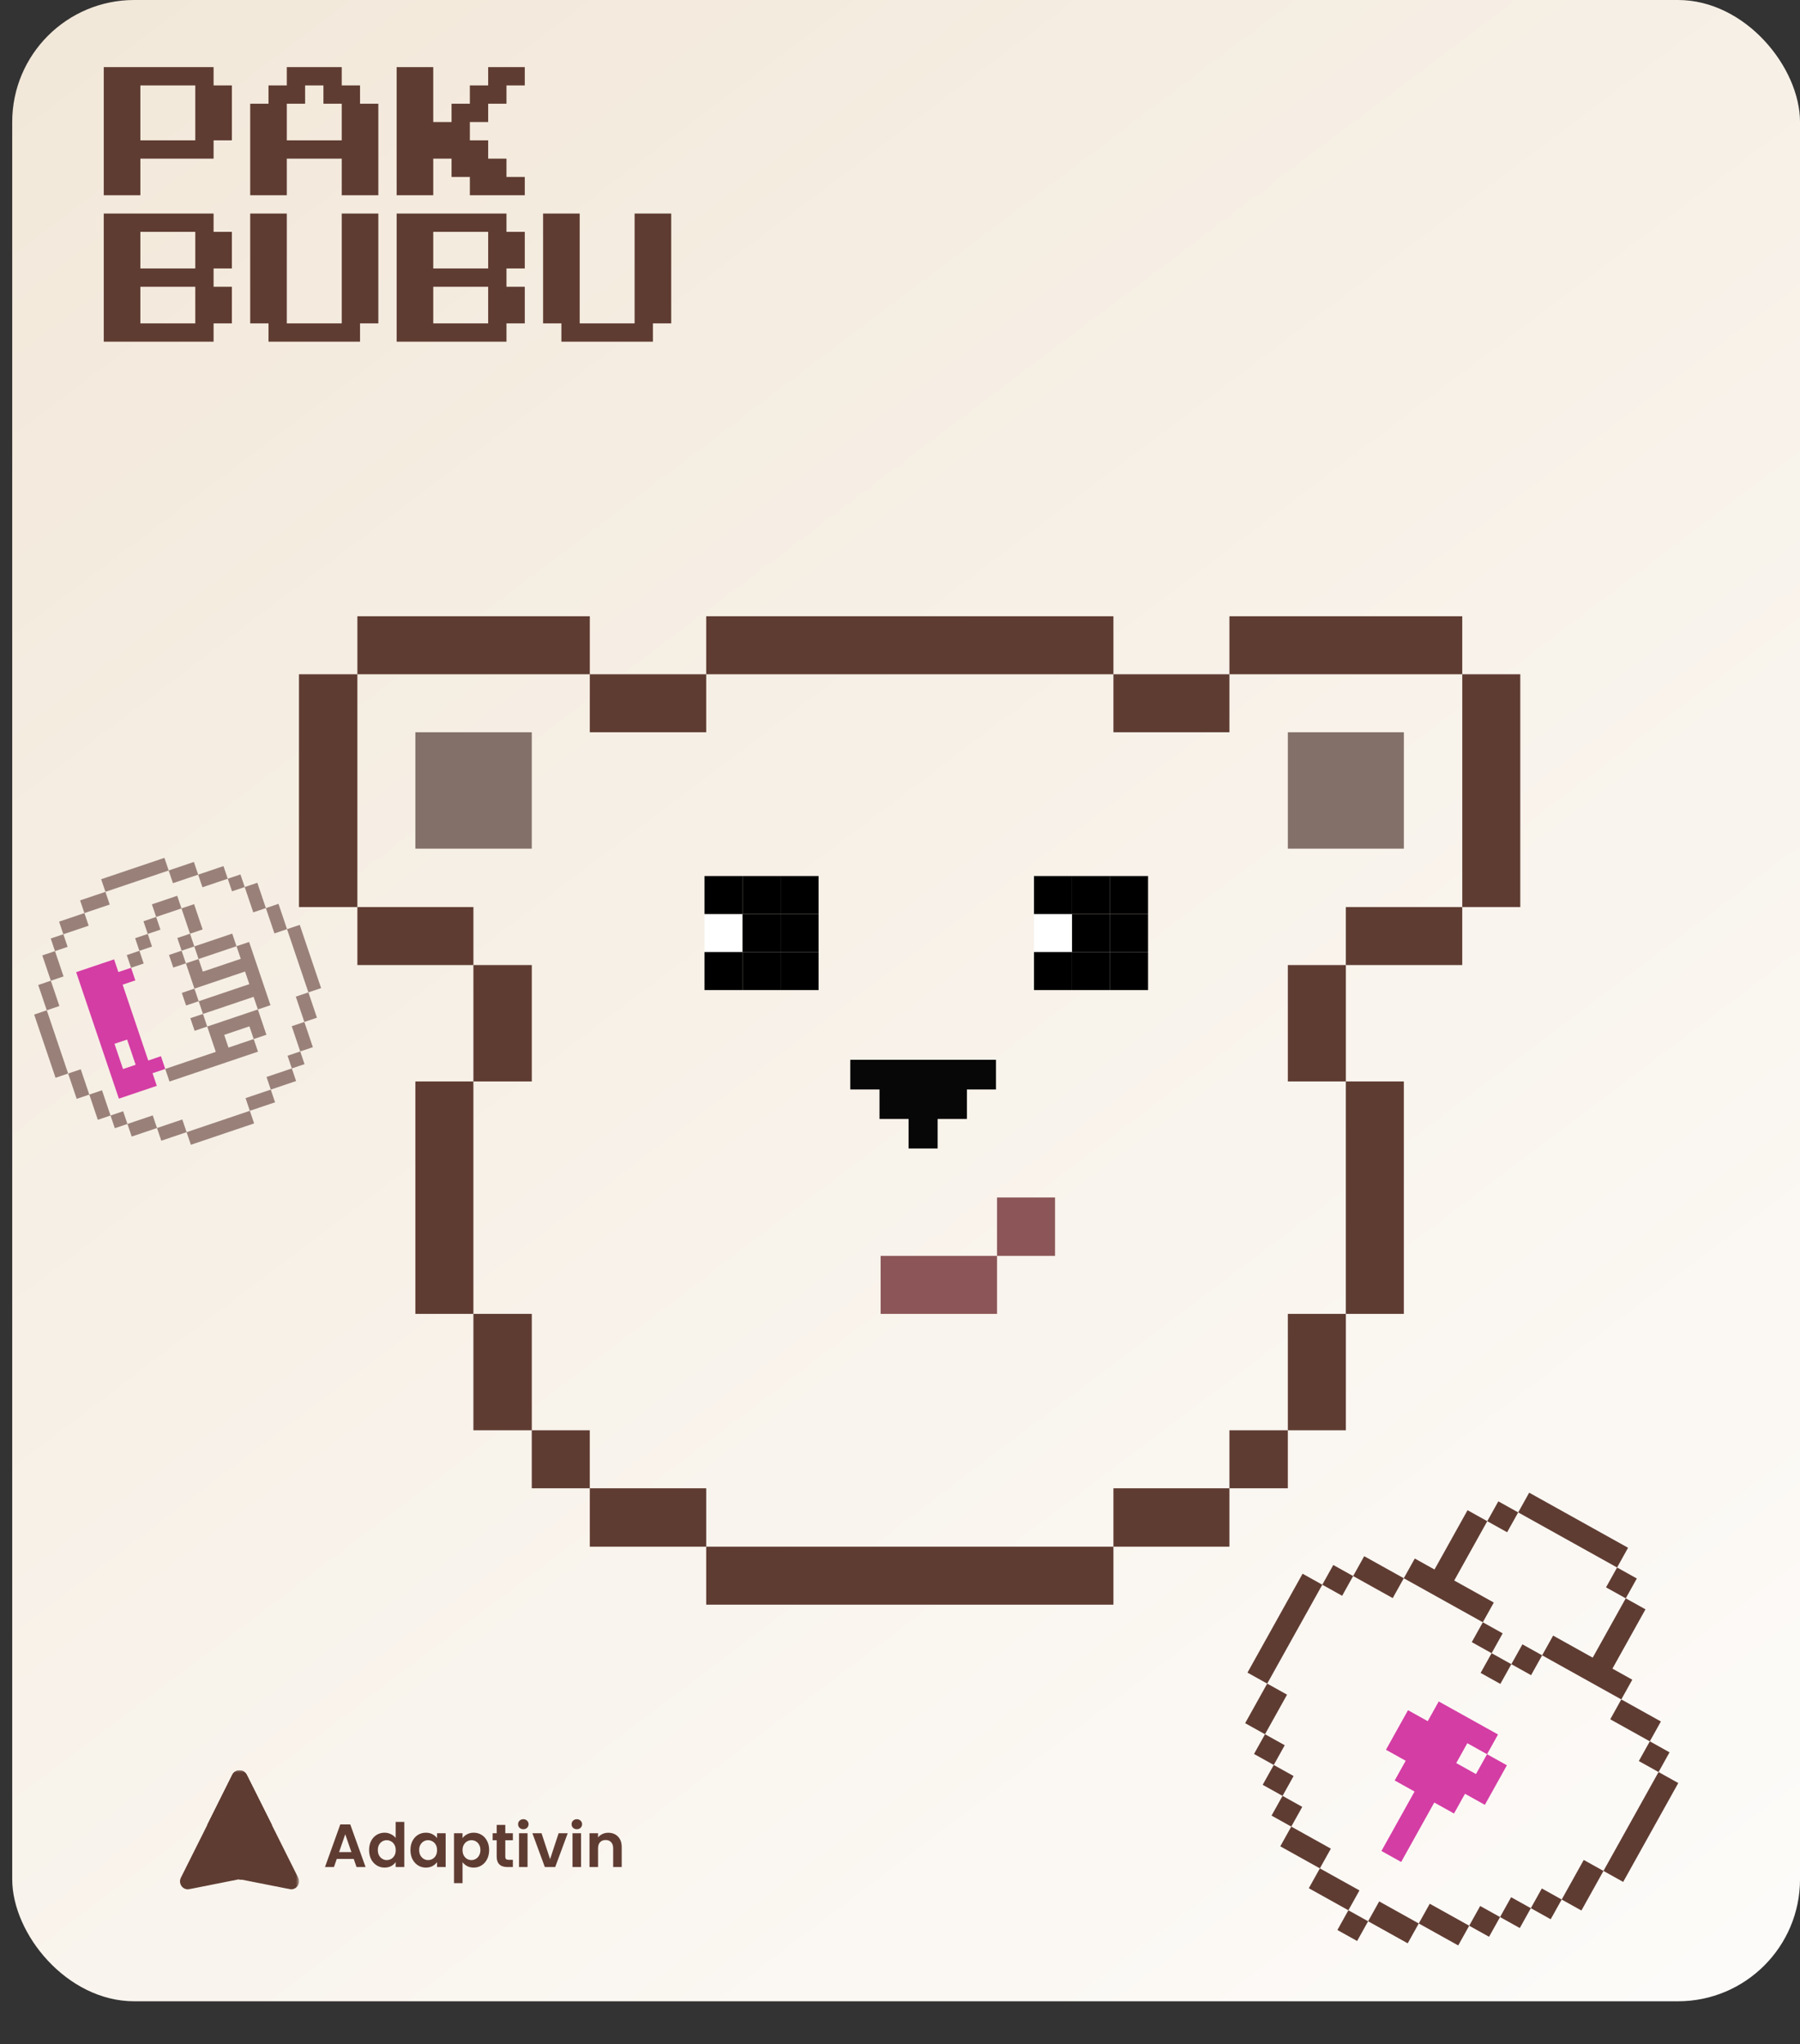 <svg width="295" height="335" viewBox="0 0 295 335" fill="none" xmlns="http://www.w3.org/2000/svg">
<rect x="0" y="0" width="295" height="335" fill="#333333" stroke="none"/>
<rect x="2.003" width="293" height="328" rx="20" fill="url(#paint0_linear_129_1100)"/>
<path d="M17.005 32V11H35.005V14H38.005V23H35.005V26H23.005V32H17.005ZM23.005 23H32.005V14H23.005V23ZM41.005 32V17H44.005V14H47.005V11H56.005V14H59.005V17H62.005V32H56.005V26H47.005V32H41.005ZM47.005 23H56.005V17H53.005V14H50.005V17H47.005V23ZM65.005 32V11H71.005V20H74.005V17H77.005V14H80.005V11H86.005V14H83.005V17H80.005V20H77.005V23H80.005V26H83.005V29H86.005V32H77.005V29H74.005V26H71.005V32H65.005ZM17.005 56V35H35.005V38H38.005V44H35.005V47H38.005V53H35.005V56H17.005ZM23.005 44H32.005V38H23.005V44ZM23.005 53H32.005V47H23.005V53ZM44.005 56V53H41.005V35H47.005V53H56.005V35H62.005V53H59.005V56H44.005ZM65.005 56V35H83.005V38H86.005V44H83.005V47H86.005V53H83.005V56H65.005ZM71.005 44H80.005V38H71.005V44ZM71.005 53H80.005V47H71.005V53ZM92.005 56V53H89.005V35H95.005V53H104.005V35H110.005V53H107.005V56H92.005Z" fill="#5F3C32"/>
<mask id="mask0_129_1100" style="mask-type:luminance" maskUnits="userSpaceOnUse" x="29" y="290" width="21" height="20">
<path d="M49.002 290H29.002V310H49.002V290Z" fill="white"/>
</mask>
<g mask="url(#mask0_129_1100)">
<path d="M39.257 290.15C39.502 290.15 39.743 290.219 39.952 290.349C40.16 290.479 40.328 290.665 40.437 290.885L44.547 299.095L48.872 307.75C48.959 307.925 49.007 308.116 49.012 308.311C49.017 308.506 48.979 308.699 48.9 308.878C48.821 309.056 48.703 309.215 48.556 309.342C48.408 309.47 48.235 309.563 48.047 309.615L47.962 309.635C47.903 309.649 47.842 309.657 47.782 309.66H47.692L39.252 307.995L33.972 299.095L38.072 290.885C38.181 290.664 38.351 290.477 38.561 290.347C38.772 290.217 39.014 290.149 39.262 290.15H39.257Z" fill="url(#paint1_linear_129_1100)"/>
<path d="M39.258 290.15C39.504 290.15 39.744 290.219 39.953 290.349C40.161 290.479 40.329 290.665 40.438 290.885L44.548 299.095L39.253 307.99L30.828 309.665C30.602 309.667 30.379 309.61 30.181 309.5C29.984 309.391 29.817 309.232 29.699 309.04C29.58 308.848 29.512 308.628 29.502 308.402C29.492 308.177 29.541 307.952 29.643 307.75L33.973 299.1L38.073 290.885C38.182 290.664 38.352 290.477 38.562 290.347C38.773 290.217 39.016 290.149 39.263 290.15H39.258Z" fill="url(#paint2_linear_129_1100)"/>
<path d="M39.257 290.15C39.502 290.15 39.743 290.219 39.952 290.349C40.16 290.479 40.328 290.665 40.437 290.885L44.547 299.095C44.547 299.095 41.118 308.077 39.387 308.077C37.656 308.077 33.972 299.095 33.972 299.095L38.072 290.885C38.174 290.677 38.33 290.499 38.523 290.37C38.716 290.241 38.94 290.165 39.172 290.15H39.257Z" fill="url(#paint3_linear_129_1100)"/>
</g>
<path d="M57.972 304.67H55.192L54.732 306H53.262L55.772 299.01H57.402L59.912 306H58.432L57.972 304.67ZM57.592 303.55L56.582 300.63L55.572 303.55H57.592ZM60.491 303.21C60.491 302.65 60.601 302.153 60.821 301.72C61.047 301.287 61.354 300.953 61.741 300.72C62.127 300.487 62.557 300.37 63.031 300.37C63.391 300.37 63.734 300.45 64.061 300.61C64.387 300.763 64.647 300.97 64.841 301.23V298.6H66.261V306H64.841V305.18C64.667 305.453 64.424 305.673 64.111 305.84C63.797 306.007 63.434 306.09 63.021 306.09C62.554 306.09 62.127 305.97 61.741 305.73C61.354 305.49 61.047 305.153 60.821 304.72C60.601 304.28 60.491 303.777 60.491 303.21ZM64.851 303.23C64.851 302.89 64.784 302.6 64.651 302.36C64.517 302.113 64.337 301.927 64.111 301.8C63.884 301.667 63.641 301.6 63.381 301.6C63.121 301.6 62.881 301.663 62.661 301.79C62.441 301.917 62.261 302.103 62.121 302.35C61.987 302.59 61.921 302.877 61.921 303.21C61.921 303.543 61.987 303.837 62.121 304.09C62.261 304.337 62.441 304.527 62.661 304.66C62.887 304.793 63.127 304.86 63.381 304.86C63.641 304.86 63.884 304.797 64.111 304.67C64.337 304.537 64.517 304.35 64.651 304.11C64.784 303.863 64.851 303.57 64.851 303.23ZM67.268 303.21C67.268 302.65 67.378 302.153 67.598 301.72C67.825 301.287 68.128 300.953 68.508 300.72C68.895 300.487 69.325 300.37 69.798 300.37C70.211 300.37 70.571 300.453 70.878 300.62C71.191 300.787 71.441 300.997 71.628 301.25V300.46H73.038V306H71.628V305.19C71.448 305.45 71.198 305.667 70.878 305.84C70.565 306.007 70.201 306.09 69.788 306.09C69.321 306.09 68.895 305.97 68.508 305.73C68.128 305.49 67.825 305.153 67.598 304.72C67.378 304.28 67.268 303.777 67.268 303.21ZM71.628 303.23C71.628 302.89 71.561 302.6 71.428 302.36C71.295 302.113 71.115 301.927 70.888 301.8C70.661 301.667 70.418 301.6 70.158 301.6C69.898 301.6 69.658 301.663 69.438 301.79C69.218 301.917 69.038 302.103 68.898 302.35C68.765 302.59 68.698 302.877 68.698 303.21C68.698 303.543 68.765 303.837 68.898 304.09C69.038 304.337 69.218 304.527 69.438 304.66C69.665 304.793 69.905 304.86 70.158 304.86C70.418 304.86 70.661 304.797 70.888 304.67C71.115 304.537 71.295 304.35 71.428 304.11C71.561 303.863 71.628 303.57 71.628 303.23ZM75.805 301.26C75.985 301.007 76.232 300.797 76.545 300.63C76.865 300.457 77.229 300.37 77.635 300.37C78.109 300.37 78.535 300.487 78.915 300.72C79.302 300.953 79.605 301.287 79.825 301.72C80.052 302.147 80.165 302.643 80.165 303.21C80.165 303.777 80.052 304.28 79.825 304.72C79.605 305.153 79.302 305.49 78.915 305.73C78.535 305.97 78.109 306.09 77.635 306.09C77.229 306.09 76.869 306.007 76.555 305.84C76.249 305.673 75.999 305.463 75.805 305.21V308.64H74.405V300.46H75.805V301.26ZM78.735 303.21C78.735 302.877 78.665 302.59 78.525 302.35C78.392 302.103 78.212 301.917 77.985 301.79C77.765 301.663 77.525 301.6 77.265 301.6C77.012 301.6 76.772 301.667 76.545 301.8C76.325 301.927 76.145 302.113 76.005 302.36C75.872 302.607 75.805 302.897 75.805 303.23C75.805 303.563 75.872 303.853 76.005 304.1C76.145 304.347 76.325 304.537 76.545 304.67C76.772 304.797 77.012 304.86 77.265 304.86C77.525 304.86 77.765 304.793 77.985 304.66C78.212 304.527 78.392 304.337 78.525 304.09C78.665 303.843 78.735 303.55 78.735 303.21ZM82.813 301.61V304.29C82.813 304.477 82.856 304.613 82.943 304.7C83.036 304.78 83.189 304.82 83.403 304.82H84.053V306H83.173C81.993 306 81.403 305.427 81.403 304.28V301.61H80.743V300.46H81.403V299.09H82.813V300.46H84.053V301.61H82.813ZM85.77 299.8C85.523 299.8 85.316 299.723 85.15 299.57C84.99 299.41 84.91 299.213 84.91 298.98C84.91 298.747 84.99 298.553 85.15 298.4C85.316 298.24 85.523 298.16 85.77 298.16C86.016 298.16 86.22 298.24 86.38 298.4C86.546 298.553 86.63 298.747 86.63 298.98C86.63 299.213 86.546 299.41 86.38 299.57C86.22 299.723 86.016 299.8 85.77 299.8ZM86.46 300.46V306H85.06V300.46H86.46ZM90.153 304.71L91.553 300.46H93.043L90.993 306H89.293L87.253 300.46H88.753L90.153 304.71ZM94.539 299.8C94.292 299.8 94.086 299.723 93.919 299.57C93.759 299.41 93.679 299.213 93.679 298.98C93.679 298.747 93.759 298.553 93.919 298.4C94.086 298.24 94.292 298.16 94.539 298.16C94.786 298.16 94.989 298.24 95.149 298.4C95.316 298.553 95.399 298.747 95.399 298.98C95.399 299.213 95.316 299.41 95.149 299.57C94.989 299.723 94.786 299.8 94.539 299.8ZM95.229 300.46V306H93.829V300.46H95.229ZM99.682 300.38C100.342 300.38 100.876 300.59 101.282 301.01C101.689 301.423 101.892 302.003 101.892 302.75V306H100.492V302.94C100.492 302.5 100.382 302.163 100.162 301.93C99.942 301.69 99.642 301.57 99.262 301.57C98.876 301.57 98.569 301.69 98.342 301.93C98.122 302.163 98.012 302.5 98.012 302.94V306H96.612V300.46H98.012V301.15C98.199 300.91 98.436 300.723 98.722 300.59C99.016 300.45 99.336 300.38 99.682 300.38Z" fill="#5F3C32"/>
<path d="M249.157 110.507H239.65V148.662H249.157V110.507Z" fill="#5F3C32"/>
<path d="M230.074 177.246H220.567V215.338H230.074V177.246Z" fill="#5F3C32"/>
<path d="M239.644 148.662H220.567V158.169H239.644V148.662Z" fill="#5F3C32"/>
<path d="M220.571 215.338H211.064V234.416H220.571V215.338Z" fill="#5F3C32"/>
<path d="M220.571 158.169H211.064V177.246H220.571V158.169Z" fill="#5F3C32"/>
<path d="M230.078 120.015H211.064V139.092H230.078V120.015Z" fill="#837169"/>
<path d="M239.646 101H201.491V110.507H239.646V101Z" fill="#5F3C32"/>
<path d="M211.061 234.416H201.491V243.923H211.061V234.416Z" fill="#5F3C32"/>
<path d="M201.491 243.923H182.477V253.493H201.491V243.923Z" fill="#5F3C32"/>
<path d="M201.491 110.507H182.477V120.015H201.491V110.507Z" fill="#5F3C32"/>
<path d="M182.477 253.493H115.738V263H182.477V253.493Z" fill="#5F3C32"/>
<path d="M172.908 196.261H163.401V205.831H172.908V196.261Z" fill="#8C5557"/>
<path d="M139.346 173.692V178.56H144.142V183.395H148.906V188.231H153.67V183.395H158.466V178.56H163.231V173.692H139.346Z" fill="#070708"/>
<path d="M163.401 205.831H144.324V215.338H163.401V205.831Z" fill="#8C5557"/>
<path d="M182.477 101H115.738V110.507H182.477V101Z" fill="#5F3C32"/>
<path d="M121.692 149.808H115.461V156.038H121.692V149.808Z" fill="white"/>
<path d="M121.692 143.577H115.461V149.808H121.692V143.577Z" fill="black"/>
<path d="M127.923 143.577H121.692V149.808H127.923V143.577Z" fill="black"/>
<path d="M134.154 143.577H127.923V149.808H134.154V143.577Z" fill="black"/>
<path d="M134.154 149.808H127.923V156.038H134.154V149.808Z" fill="black"/>
<path d="M134.154 156.039H127.923V162.269H134.154V156.039Z" fill="black"/>
<path d="M188.154 156.039H181.923V162.269H188.154V156.039Z" fill="black"/>
<path d="M127.923 149.808H121.692V156.038H127.923V149.808Z" fill="black"/>
<path d="M127.923 156.039H121.692V162.269H127.923V156.039Z" fill="black"/>
<path d="M121.692 156.039H115.461V162.269H121.692V156.039Z" fill="black"/>
<path d="M175.692 149.808H169.461V156.038H175.692V149.808Z" fill="white"/>
<path d="M175.692 143.577H169.461V149.808H175.692V143.577Z" fill="black"/>
<path d="M181.923 143.577H175.692V149.808H181.923V143.577Z" fill="black"/>
<path d="M188.154 143.577H181.923V149.808H188.154V143.577Z" fill="black"/>
<path d="M188.154 149.808H181.923V156.038H188.154V149.808Z" fill="black"/>
<path d="M181.923 149.808H175.692V156.038H181.923V149.808Z" fill="black"/>
<path d="M181.923 156.039H175.692V162.269H181.923V156.039Z" fill="black"/>
<path d="M175.692 156.039H169.461V162.269H175.692V156.039Z" fill="black"/>
<path d="M115.74 243.923H96.662V253.493H115.74V243.923Z" fill="#5F3C32"/>
<path d="M115.74 110.507H96.662V120.015H115.74V110.507Z" fill="#5F3C32"/>
<path d="M96.659 234.416H87.152V243.923H96.659V234.416Z" fill="#5F3C32"/>
<path d="M87.156 215.338H77.586V234.416H87.156V215.338Z" fill="#5F3C32"/>
<path d="M87.156 158.169H77.586V177.246H87.156V158.169Z" fill="#5F3C32"/>
<path d="M77.583 177.246H68.075V215.338H77.583V177.246Z" fill="#5F3C32"/>
<path d="M77.587 148.662H58.572V158.169H77.587V148.662Z" fill="#5F3C32"/>
<path d="M87.153 120.015H68.075V139.092H87.153V120.015Z" fill="#837169"/>
<path d="M96.664 101H58.572V110.507H96.664V101Z" fill="#5F3C32"/>
<path d="M58.57 110.507H49V148.662H58.57V110.507Z" fill="#5F3C32"/>
<path d="M275.051 292.231L271.818 290.43L262.789 306.637L266.022 308.438L275.051 292.231Z" fill="#5F3C32"/>
<path d="M262.79 306.638L259.557 304.836L255.943 311.324L259.176 313.125L262.79 306.638Z" fill="#5F3C32"/>
<path d="M273.62 287.198L270.387 285.396L268.586 288.629L271.819 290.431L273.62 287.198Z" fill="#5F3C32"/>
<path d="M255.943 311.323L252.688 309.51L250.887 312.743L254.141 314.556L255.943 311.323Z" fill="#5F3C32"/>
<path d="M250.888 312.744L247.655 310.943L245.842 314.197L249.075 315.998L250.888 312.744Z" fill="#5F3C32"/>
<path d="M272.201 282.142L265.714 278.528L263.901 281.783L270.388 285.397L272.201 282.142Z" fill="#5F3C32"/>
<path d="M245.841 314.197L242.587 312.384L240.786 315.617L244.04 317.43L245.841 314.197Z" fill="#5F3C32"/>
<path d="M261.027 271.681L254.54 268.067L252.739 271.3L265.713 278.528L267.514 275.295L264.26 273.482L269.675 263.762L266.442 261.961L261.027 271.681Z" fill="#5F3C32"/>
<path d="M240.787 315.616L234.321 312.014L232.52 315.247L238.985 318.849L240.787 315.616Z" fill="#5F3C32"/>
<path d="M268.256 258.707L265.023 256.906L263.21 260.16L266.443 261.961L268.256 258.707Z" fill="#5F3C32"/>
<path d="M241.897 290.761L238.664 288.96L240.477 285.706L243.71 287.507L245.511 284.274L235.791 278.859L233.99 282.092L230.757 280.291L227.143 286.778L230.376 288.579L228.575 291.812L231.829 293.625L226.402 303.366L229.635 305.167L235.062 295.426L238.295 297.227L240.096 293.994L243.35 295.807L246.964 289.32L243.71 287.507L241.897 290.761Z" fill="#D43DA4"/>
<path d="M232.52 315.247L226.033 311.633L224.22 314.887L230.707 318.502L232.52 315.247Z" fill="#5F3C32"/>
<path d="M252.74 271.3L249.507 269.499L247.694 272.753L250.927 274.554L252.74 271.3Z" fill="#5F3C32"/>
<path d="M224.218 314.887L220.985 313.086L219.184 316.319L222.417 318.12L224.218 314.887Z" fill="#5F3C32"/>
<path d="M247.692 272.753L244.459 270.952L242.658 274.185L245.891 275.986L247.692 272.753Z" fill="#5F3C32"/>
<path d="M222.799 309.832L216.312 306.218L214.499 309.472L220.986 313.086L222.799 309.832Z" fill="#5F3C32"/>
<path d="M246.273 267.698L243.019 265.885L241.206 269.139L244.46 270.952L246.273 267.698Z" fill="#5F3C32"/>
<path d="M266.823 253.672L250.616 244.643L248.815 247.876L265.022 256.905L266.823 253.672Z" fill="#5F3C32"/>
<path d="M218.113 302.985L211.626 299.371L209.825 302.604L216.312 306.218L218.113 302.985Z" fill="#5F3C32"/>
<path d="M248.814 247.876L245.56 246.063L243.747 249.317L247.001 251.13L248.814 247.876Z" fill="#5F3C32"/>
<path d="M243.018 265.884L244.819 262.651L238.332 259.037L243.747 249.317L240.515 247.516L235.099 257.236L231.866 255.435L230.065 258.668L243.018 265.884Z" fill="#5F3C32"/>
<path d="M213.426 296.138L210.193 294.336L208.392 297.569L211.625 299.37L213.426 296.138Z" fill="#5F3C32"/>
<path d="M212.008 291.083L208.754 289.27L206.941 292.524L210.195 294.337L212.008 291.083Z" fill="#5F3C32"/>
<path d="M230.065 258.668L223.578 255.054L221.765 258.308L228.252 261.922L230.065 258.668Z" fill="#5F3C32"/>
<path d="M210.554 286.036L207.321 284.235L205.52 287.468L208.753 289.269L210.554 286.036Z" fill="#5F3C32"/>
<path d="M210.934 277.748L207.68 275.935L204.066 282.422L207.32 284.235L210.934 277.748Z" fill="#5F3C32"/>
<path d="M221.764 258.308L218.51 256.495L216.709 259.728L219.963 261.541L221.764 258.308Z" fill="#5F3C32"/>
<path d="M216.711 259.728L213.478 257.927L204.448 274.134L207.681 275.936L216.711 259.728Z" fill="#5F3C32"/>
<path d="M49.123 151.58L47.042 152.283L50.543 162.647L52.624 161.944L49.123 151.58Z" fill="#998179"/>
<path d="M50.544 162.646L48.477 163.345L49.878 167.493L51.945 166.795L50.544 162.646Z" fill="#998179"/>
<path d="M45.642 148.134L43.574 148.832L44.976 152.98L47.043 152.282L45.642 148.134Z" fill="#998179"/>
<path d="M49.877 167.493L47.81 168.191L49.206 172.326L51.274 171.628L49.877 167.493Z" fill="#998179"/>
<path d="M42.173 144.684L40.105 145.382L41.507 149.531L43.574 148.832L42.173 144.684Z" fill="#998179"/>
<path d="M49.207 172.326L47.126 173.029L47.829 175.11L49.91 174.407L49.207 172.326Z" fill="#998179"/>
<path d="M39.407 143.315L37.326 144.018L38.025 146.085L40.106 145.382L39.407 143.315Z" fill="#998179"/>
<path d="M39.459 157.147L33.243 159.247L32.545 157.179L30.464 157.882L31.865 162.031L40.161 159.228L40.86 161.296L32.563 164.098L33.266 166.179L41.563 163.377L42.261 165.444L44.328 164.746L40.828 154.382L38.76 155.08L39.459 157.147Z" fill="#998179"/>
<path d="M47.828 175.11L43.68 176.511L44.378 178.579L48.526 177.177L47.828 175.11Z" fill="#998179"/>
<path d="M36.627 141.95L32.479 143.352L33.177 145.419L37.325 144.018L36.627 141.95Z" fill="#998179"/>
<path d="M33.964 168.246L35.365 172.395L27.081 175.192L27.78 177.26L42.279 172.363L41.58 170.295L37.446 171.692L36.743 169.611L40.877 168.214L41.58 170.295L43.661 169.592L42.26 165.444L33.964 168.246Z" fill="#998179"/>
<path d="M44.377 178.579L40.242 179.976L40.945 182.057L45.08 180.66L44.377 178.579Z" fill="#998179"/>
<path d="M38.06 153.013L31.845 155.112L32.543 157.18L38.759 155.08L38.06 153.013Z" fill="#998179"/>
<path d="M31.808 148.185L29.741 148.883L31.142 153.031L33.209 152.333L31.808 148.185Z" fill="#998179"/>
<path d="M31.776 141.27L27.641 142.667L28.344 144.748L32.479 143.351L31.776 141.27Z" fill="#998179"/>
<path d="M31.143 153.031L29.062 153.734L29.765 155.815L31.846 155.112L31.143 153.031Z" fill="#998179"/>
<path d="M29.043 146.816L24.895 148.217L25.593 150.284L29.741 148.883L29.043 146.816Z" fill="#998179"/>
<path d="M40.947 182.056L30.582 185.557L31.281 187.624L41.645 184.123L40.947 182.056Z" fill="#998179"/>
<path d="M33.265 166.179L31.197 166.877L31.895 168.945L33.963 168.247L33.265 166.179Z" fill="#998179"/>
<path d="M31.864 162.031L29.797 162.729L30.495 164.796L32.562 164.098L31.864 162.031Z" fill="#998179"/>
<path d="M29.764 155.815L27.697 156.514L28.395 158.581L30.462 157.883L29.764 155.815Z" fill="#998179"/>
<path d="M25.593 150.284L23.512 150.987L24.215 153.068L26.296 152.365L25.593 150.284Z" fill="#998179"/>
<path d="M24.215 153.068L22.147 153.766L22.845 155.834L24.913 155.135L24.215 153.068Z" fill="#998179"/>
<path d="M26.945 140.599L16.581 144.1L17.279 146.167L27.643 142.667L26.945 140.599Z" fill="#998179"/>
<path d="M22.847 155.833L20.779 156.532L21.482 158.613L23.55 157.914L22.847 155.833Z" fill="#998179"/>
<path d="M29.878 183.476L25.73 184.877L26.433 186.958L30.581 185.557L29.878 183.476Z" fill="#998179"/>
<path d="M24.297 173.814L20.098 161.383L22.179 160.68L21.481 158.613L19.4 159.316L18.697 157.235L12.481 159.334L19.482 180.062L25.698 177.963L25 175.895L27.081 175.193L26.378 173.112L24.297 173.814ZM22.23 174.513L20.162 175.211L18.765 171.076L20.833 170.378L22.23 174.513Z" fill="#D43DA4"/>
<path d="M17.277 146.168L13.129 147.569L13.831 149.65L17.98 148.249L17.277 146.168Z" fill="#998179"/>
<path d="M25.032 182.81L20.884 184.211L21.582 186.278L25.73 184.877L25.032 182.81Z" fill="#998179"/>
<path d="M13.832 149.65L9.684 151.051L10.382 153.119L14.53 151.717L13.832 149.65Z" fill="#998179"/>
<path d="M20.182 182.13L18.114 182.828L18.817 184.909L20.885 184.211L20.182 182.13Z" fill="#998179"/>
<path d="M10.382 153.118L8.315 153.816L9.013 155.884L11.081 155.186L10.382 153.118Z" fill="#998179"/>
<path d="M16.718 178.693L14.637 179.396L16.033 183.531L18.114 182.828L16.718 178.693Z" fill="#998179"/>
<path d="M9.014 155.884L6.933 156.587L8.334 160.735L10.415 160.032L9.014 155.884Z" fill="#998179"/>
<path d="M13.234 175.248L11.167 175.946L12.568 180.095L14.635 179.396L13.234 175.248Z" fill="#998179"/>
<path d="M8.333 160.735L6.266 161.434L7.667 165.582L9.734 164.884L8.333 160.735Z" fill="#998179"/>
<path d="M7.667 165.582L5.6 166.28L9.101 176.644L11.168 175.946L7.667 165.582Z" fill="#998179"/>
<defs>
<linearGradient id="paint0_linear_129_1100" x1="-41.497" y1="-67.5" x2="312.503" y2="401.5" gradientUnits="userSpaceOnUse">
<stop stop-color="#F0E4D3"/>
<stop offset="1" stop-color="white"/>
</linearGradient>
<linearGradient id="paint1_linear_129_1100" x1="41.492" y1="290.15" x2="41.492" y2="309.66" gradientUnits="userSpaceOnUse">
<stop stop-color="#5F3C32"/>
</linearGradient>
<linearGradient id="paint2_linear_129_1100" x1="47.116" y1="286.792" x2="31.267" y2="309.057" gradientUnits="userSpaceOnUse">
<stop stop-color="#5F3C32"/>
</linearGradient>
<linearGradient id="paint3_linear_129_1100" x1="39.191" y1="285.283" x2="39.191" y2="308.113" gradientUnits="userSpaceOnUse">
<stop stop-color="#5F3C32"/>
</linearGradient>
</defs>
</svg>
